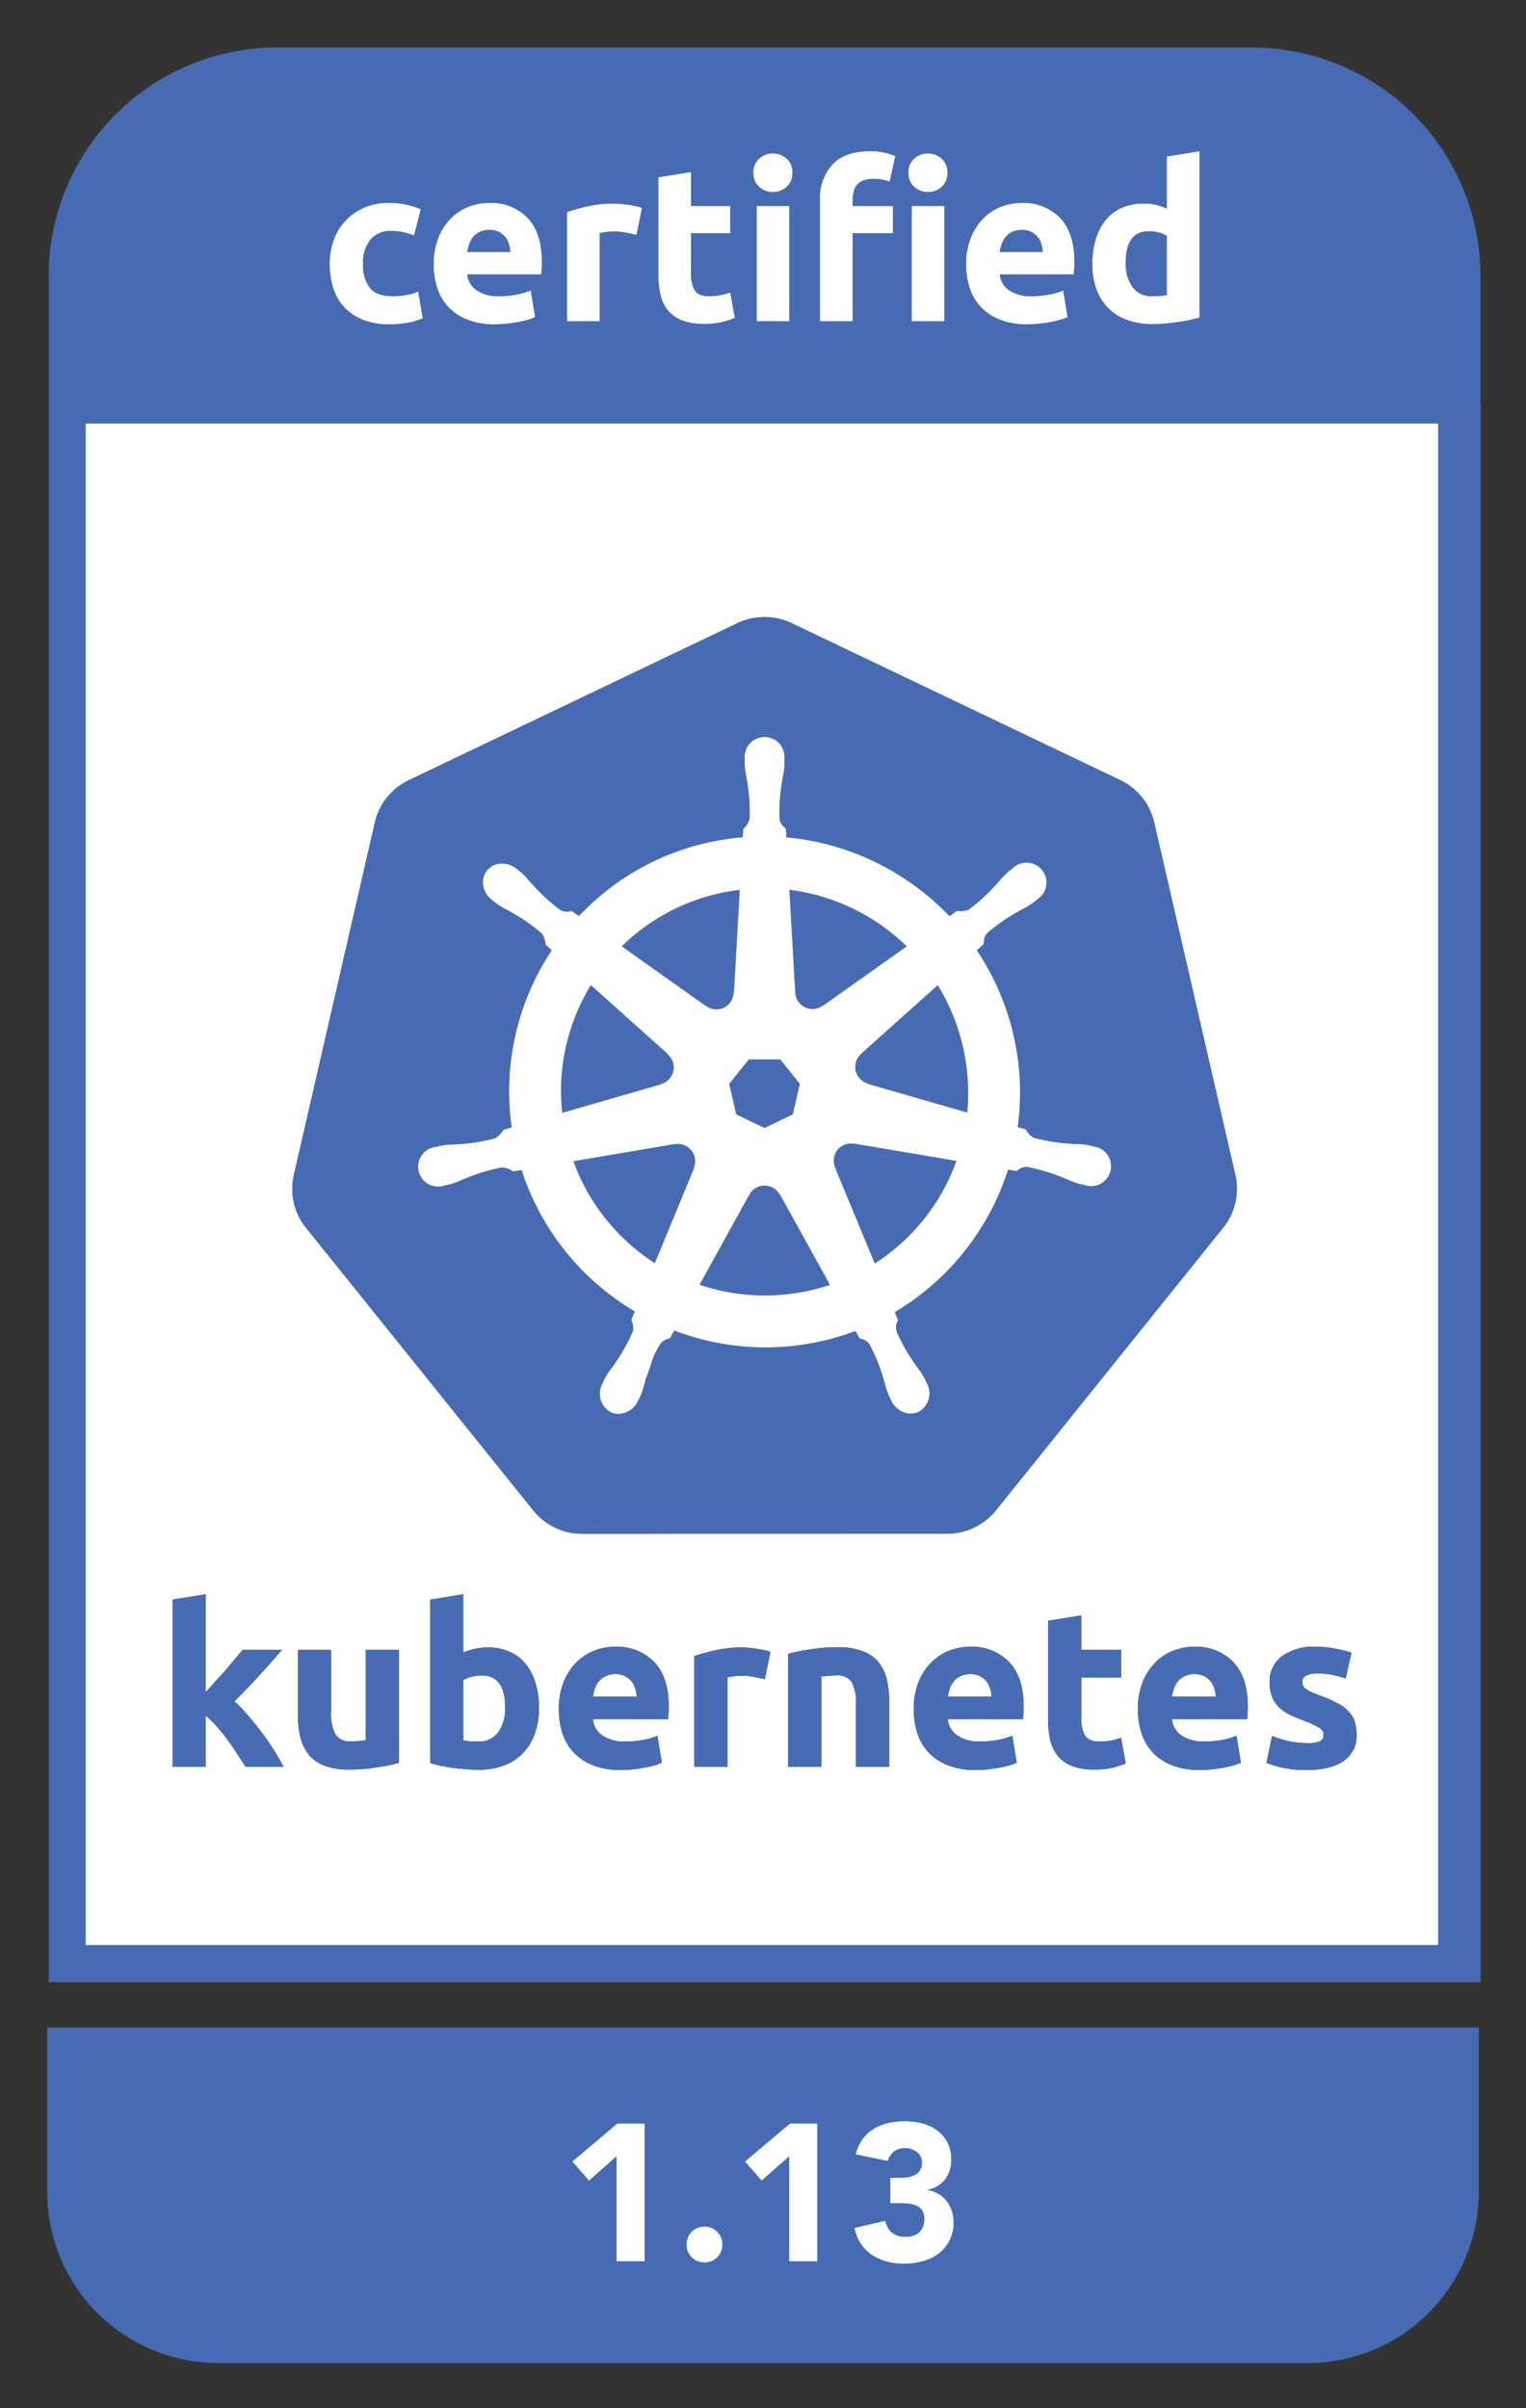 <svg xmlns="http://www.w3.org/2000/svg" role="img" viewBox="-4.27 -2.77 305.54 482.04"><rect x="-4.27" y="-2.77" width="305.54" height="482.04" fill="#333333" stroke="none"/><defs><style>.cls-1{fill:#476bb3}.cls-2{fill:#fff}</style></defs><g id="Layer_2" data-name="Layer 2"><path d="M292.195 78.13h-.045V52.324a45.717 45.717 0 0 0-45.583-45.583H51.07A45.717 45.717 0 0 0 5.487 52.324V394h286.708zm-144.959-16.6V38.47h6.532v23.06zm31.039 0V38.47h6.532v23.06zm36.877-16.462a11.022 11.022 0 0 1 2.017-3.836 8.634 8.634 0 0 1 3.222-2.411 10.81 10.81 0 0 1 4.363-.833 10.27 10.27 0 0 1 2.433.263 13.195 13.195 0 0 1 2.17.745V28.563l6.532-1.052v33.275q-.878.263-2.016.504-1.141.242-2.39.417-1.25.175-2.543.285-1.293.109-2.476.11a14.504 14.504 0 0 1-5.086-.834 10.204 10.204 0 0 1-3.77-2.39 10.354 10.354 0 0 1-2.346-3.77 14.369 14.369 0 0 1-.81-4.975 17.024 17.024 0 0 1 .7-5.064zm-25.028-.263a11.511 11.511 0 0 1 2.477-3.836 10.305 10.305 0 0 1 3.53-2.324 11.054 11.054 0 0 1 4.098-.789 10.19 10.19 0 0 1 7.76 3.004q2.85 3.003 2.85 8.833 0 .57-.044 1.25t-.088 1.205H195.89a4.34 4.34 0 0 0 1.885 3.201 7.578 7.578 0 0 0 4.472 1.183 18.888 18.888 0 0 0 3.53-.328 13.299 13.299 0 0 0 2.827-.811l.877 5.305a9.028 9.028 0 0 1-1.403.525 18.298 18.298 0 0 1-1.951.46q-1.075.198-2.302.33a23.014 23.014 0 0 1-2.455.131 14.525 14.525 0 0 1-5.414-.92 10.536 10.536 0 0 1-3.814-2.521 9.998 9.998 0 0 1-2.236-3.793 15.017 15.017 0 0 1-.723-4.734 14.096 14.096 0 0 1 .942-5.37zM178.779 28.98a4.16 4.16 0 0 1 5.48 0 3.589 3.589 0 0 1 1.162 2.827 3.587 3.587 0 0 1-1.162 2.828 4.16 4.16 0 0 1-5.48 0 3.584 3.584 0 0 1-1.162-2.828 3.585 3.585 0 0 1 1.162-2.827zm-18.874 8.263a9.836 9.836 0 0 1 2.521-7.102q2.521-2.63 7.475-2.63a12.659 12.659 0 0 1 3.047.307 14.748 14.748 0 0 1 2.039.657l-1.14 5.13a6.254 6.254 0 0 0-1.557-.438 11.35 11.35 0 0 0-1.73-.132 5.324 5.324 0 0 0-1.996.329 3.08 3.08 0 0 0-1.271.898 3.477 3.477 0 0 0-.658 1.36 7.056 7.056 0 0 0-.197 1.71v1.14h8.067v5.435h-8.067v17.624h-6.533zM147.74 28.98a4.158 4.158 0 0 1 5.48 0 3.587 3.587 0 0 1 1.162 2.827 3.585 3.585 0 0 1-1.162 2.828 4.16 4.16 0 0 1-5.48 0 3.583 3.583 0 0 1-1.161-2.828 3.584 3.584 0 0 1 1.161-2.827zm-20.188 3.748l6.533-1.052v6.795h7.847v5.437h-7.847v8.11a6.45 6.45 0 0 0 .723 3.288q.723 1.228 2.915 1.227a12.464 12.464 0 0 0 2.17-.197 11.137 11.137 0 0 0 2.039-.548l.92 5.086a18.477 18.477 0 0 1-2.63.833 15.332 15.332 0 0 1-3.55.35 11.688 11.688 0 0 1-4.429-.723 6.944 6.944 0 0 1-2.806-2.016 7.502 7.502 0 0 1-1.468-3.135 18.477 18.477 0 0 1-.417-4.077zm-18.281 6.97a39.287 39.287 0 0 1 4.143-1.161 23.883 23.883 0 0 1 5.326-.548q.527 0 1.272.066t1.49.175q.746.11 1.491.263a7.097 7.097 0 0 1 1.271.373l-1.096 5.392q-.877-.219-2.06-.46a12.776 12.776 0 0 0-2.543-.241 11.873 11.873 0 0 0-1.469.11 8.631 8.631 0 0 0-1.293.24v17.624h-6.532zm-25.757 5.108a11.507 11.507 0 0 1 2.477-3.836 10.3 10.3 0 0 1 3.53-2.324 11.05 11.05 0 0 1 4.099-.789 10.19 10.19 0 0 1 7.76 3.004q2.849 3.003 2.849 8.833 0 .57-.044 1.25t-.087 1.205H89.28a4.338 4.338 0 0 0 1.885 3.201 7.576 7.576 0 0 0 4.471 1.183 18.883 18.883 0 0 0 3.53-.328 13.293 13.293 0 0 0 2.827-.811l.877 5.305a9.029 9.029 0 0 1-1.403.525 18.31 18.31 0 0 1-1.95.46q-1.076.198-2.302.33a23.017 23.017 0 0 1-2.456.131 14.529 14.529 0 0 1-5.414-.92 10.534 10.534 0 0 1-3.814-2.521 10 10 0 0 1-2.236-3.793 15.019 15.019 0 0 1-.723-4.734 14.096 14.096 0 0 1 .942-5.37zm-20.956.482a11.029 11.029 0 0 1 6.072-6.466 12.298 12.298 0 0 1 4.998-.965 16.132 16.132 0 0 1 3.376.33 16.47 16.47 0 0 1 2.981.942l-1.359 5.217a16.503 16.503 0 0 0-2.017-.614 10.537 10.537 0 0 0-2.455-.263 5.175 5.175 0 0 0-4.318 1.798A7.4 7.4 0 0 0 68.411 50a7.662 7.662 0 0 0 1.337 4.823q1.337 1.71 4.67 1.71a15.952 15.952 0 0 0 2.542-.22 10.771 10.771 0 0 0 2.499-.701l.92 5.348a15.32 15.32 0 0 1-2.849.833 18.827 18.827 0 0 1-3.77.351 14.195 14.195 0 0 1-5.437-.943 10.231 10.231 0 0 1-3.748-2.564 9.993 9.993 0 0 1-2.148-3.836 16.263 16.263 0 0 1-.68-4.8 13.583 13.583 0 0 1 .811-4.714zM12.884 386.58V82.007h270.788V386.58z" class="cls-1"/><path d="M122.148 333.771a3.732 3.732 0 0 0-1.291-1.024 4.068 4.068 0 0 0-1.915-.4 4.239 4.239 0 0 0-1.915.4 3.72 3.72 0 0 0-1.336.98 4.765 4.765 0 0 0-.846 1.47 10.266 10.266 0 0 0-.4 1.647h8.772a6.22 6.22 0 0 0-.311-1.647 3.673 3.673 0 0 0-.758-1.426zm71.061 0a3.733 3.733 0 0 0-1.292-1.024 4.069 4.069 0 0 0-1.915-.4 4.239 4.239 0 0 0-1.915.4 3.72 3.72 0 0 0-1.336.98 4.763 4.763 0 0 0-.846 1.47 10.26 10.26 0 0 0-.4 1.647h8.772a6.22 6.22 0 0 0-.311-1.647 3.673 3.673 0 0 0-.757-1.426zm-101.054-1.157a8.085 8.085 0 0 0-2.048.267 5.788 5.788 0 0 0-1.603.668v12.068q.49.09 1.247.178.757.045 1.647.045a4.768 4.768 0 0 0 4.097-1.87 8.13 8.13 0 0 0 1.38-4.944q0-6.412-4.72-6.412zm145.934 1.157a3.732 3.732 0 0 0-1.292-1.024 4.069 4.069 0 0 0-1.915-.4 4.239 4.239 0 0 0-1.914.4 3.72 3.72 0 0 0-1.336.98 4.767 4.767 0 0 0-.847 1.47 10.273 10.273 0 0 0-.4 1.647h8.773a6.221 6.221 0 0 0-.312-1.647 3.673 3.673 0 0 0-.757-1.426z" class="cls-2"/><path d="M12.884 82.007V386.58h270.788V82.007zm89.619 217.561l-45.509-56.583q-.382-.478-.715-.992a12.385 12.385 0 0 1-1.707-9.561l16.221-70.567a12.49 12.49 0 0 1 6.803-8.46l65.749-31.415a12.671 12.671 0 0 1 10.914 0l65.758 31.399a12.49 12.49 0 0 1 6.802 8.459l16.246 70.567a12.393 12.393 0 0 1-2.43 10.553l-45.492 56.592a12.612 12.612 0 0 1-9.83 4.684l-72.98.016a12.612 12.612 0 0 1-9.83-4.692zm-57.605 51.348q-.713-1.157-1.648-2.538-.89-1.425-1.915-2.806a32.36 32.36 0 0 0-2.182-2.716 16.982 16.982 0 0 0-2.227-2.182v10.242h-6.635v-33.488l6.635-1.069v19.595q.98-1.07 2.004-2.227 1.069-1.158 2.049-2.271.98-1.158 1.826-2.182.89-1.024 1.514-1.782H52.2q-2.36 2.717-4.631 5.21-2.227 2.45-4.899 5.077a29.19 29.19 0 0 1 2.761 2.895q1.425 1.648 2.761 3.429t2.45 3.563q1.113 1.78 1.87 3.25zm30.698-.801a34.676 34.676 0 0 1-4.364.89 34.106 34.106 0 0 1-5.61.446 13.502 13.502 0 0 1-4.988-.802 7.65 7.65 0 0 1-3.118-2.226 8.975 8.975 0 0 1-1.647-3.474 18.561 18.561 0 0 1-.49-4.409v-13.048h6.635v12.247a9.491 9.491 0 0 0 .846 4.631 3.366 3.366 0 0 0 3.162 1.425q.712 0 1.514-.044.802-.09 1.425-.179v-18.08h6.635zm27.203-5.834a10.473 10.473 0 0 1-2.36 3.874 10.71 10.71 0 0 1-3.83 2.494 14.727 14.727 0 0 1-5.166.846q-1.203 0-2.539-.133-1.291-.09-2.582-.268-1.247-.178-2.405-.4-1.158-.267-2.049-.535v-32.73l6.636-1.07v11.668a12.432 12.432 0 0 1 2.315-.757 11.898 11.898 0 0 1 2.583-.267 10.347 10.347 0 0 1 4.409.89 8.428 8.428 0 0 1 3.206 2.45 11.08 11.08 0 0 1 1.96 3.874 17.334 17.334 0 0 1 .668 4.987 14.455 14.455 0 0 1-.846 5.077zm26.786-4.097q-.044.668-.089 1.202h-15.052a4.41 4.41 0 0 0 1.915 3.251 7.696 7.696 0 0 0 4.543 1.203 20.132 20.132 0 0 0 3.562-.312 14.307 14.307 0 0 0 2.895-.846l.89 5.388a9.167 9.167 0 0 1-1.425.535 15.57 15.57 0 0 1-2.004.445q-1.068.223-2.315.356a23.397 23.397 0 0 1-2.494.134 14.94 14.94 0 0 1-5.522-.935 11.13 11.13 0 0 1-3.874-2.539 10.778 10.778 0 0 1-2.272-3.874 15.698 15.698 0 0 1-.712-4.81 14.454 14.454 0 0 1 .935-5.432 11.925 11.925 0 0 1 2.539-3.92 10.52 10.52 0 0 1 3.562-2.36 11.397 11.397 0 0 1 4.186-.801 10.308 10.308 0 0 1 7.882 3.073q2.895 3.028 2.895 8.95 0 .58-.045 1.292zm19.282-6.813q-.89-.223-2.093-.446a11.898 11.898 0 0 0-2.583-.267 10.477 10.477 0 0 0-1.514.134 7.523 7.523 0 0 0-1.291.222v17.902h-6.636V328.74a37.3 37.3 0 0 1 4.186-1.158 23.644 23.644 0 0 1 5.433-.578 11.328 11.328 0 0 1 1.292.089 13.161 13.161 0 0 1 1.514.178 13.497 13.497 0 0 1 1.514.267 6.18 6.18 0 0 1 1.291.356zm24.888 17.545h-6.635v-12.424a8.945 8.945 0 0 0-.846-4.542 3.451 3.451 0 0 0-3.162-1.336 13.753 13.753 0 0 0-1.514.089q-.802.044-1.425.133v18.08h-6.636v-22.622a34.684 34.684 0 0 1 4.365-.89 34.107 34.107 0 0 1 5.61-.446 13.147 13.147 0 0 1 4.944.802 7.279 7.279 0 0 1 3.162 2.182 8.59 8.59 0 0 1 1.647 3.384 18.011 18.011 0 0 1 .49 4.364zm26.89-10.732q-.044.668-.089 1.202h-15.051a4.41 4.41 0 0 0 1.914 3.251 7.696 7.696 0 0 0 4.543 1.203 20.133 20.133 0 0 0 3.562-.312 14.308 14.308 0 0 0 2.895-.846l.89 5.388a9.164 9.164 0 0 1-1.424.535 15.567 15.567 0 0 1-2.004.445q-1.07.223-2.316.356a23.398 23.398 0 0 1-2.494.134 14.939 14.939 0 0 1-5.522-.935 11.131 11.131 0 0 1-3.874-2.539 10.778 10.778 0 0 1-2.271-3.874 15.696 15.696 0 0 1-.713-4.81 14.454 14.454 0 0 1 .935-5.432 11.925 11.925 0 0 1 2.539-3.92 10.52 10.52 0 0 1 3.562-2.36 11.397 11.397 0 0 1 4.186-.801 10.308 10.308 0 0 1 7.882 3.073q2.895 3.028 2.895 8.95 0 .58-.044 1.292zm17.813 10.91a15.566 15.566 0 0 1-3.607.357 12.208 12.208 0 0 1-4.498-.713 7.345 7.345 0 0 1-2.85-2.048 8.03 8.03 0 0 1-1.514-3.207 19.8 19.8 0 0 1-.401-4.141v-19.683l6.635-1.07v6.903h7.972v5.522h-7.972v8.239a6.723 6.723 0 0 0 .713 3.34q.757 1.247 2.983 1.247a13.797 13.797 0 0 0 2.182-.178 12.532 12.532 0 0 0 2.093-.58l.936 5.166a18.882 18.882 0 0 1-2.672.846zm27.068-10.91q-.045.668-.09 1.202h-15.051a4.41 4.41 0 0 0 1.915 3.251 7.696 7.696 0 0 0 4.542 1.203 20.132 20.132 0 0 0 3.562-.312 14.307 14.307 0 0 0 2.895-.846l.89 5.388a9.166 9.166 0 0 1-1.424.535 15.567 15.567 0 0 1-2.004.445q-1.07.223-2.316.356a23.398 23.398 0 0 1-2.494.134 14.939 14.939 0 0 1-5.522-.935 11.131 11.131 0 0 1-3.874-2.539 10.778 10.778 0 0 1-2.271-3.874 15.696 15.696 0 0 1-.713-4.81 14.454 14.454 0 0 1 .935-5.432 11.926 11.926 0 0 1 2.539-3.92 10.52 10.52 0 0 1 3.562-2.36 11.397 11.397 0 0 1 4.186-.801 10.308 10.308 0 0 1 7.883 3.073q2.894 3.028 2.894 8.95 0 .58-.044 1.292zm19.192 9.574q-2.583 1.782-7.347 1.782a21.465 21.465 0 0 1-5.21-.535 21.156 21.156 0 0 1-2.85-.89l1.113-5.389a23.488 23.488 0 0 0 3.473 1.07 17.903 17.903 0 0 0 3.518.355 6.624 6.624 0 0 0 2.583-.356 1.376 1.376 0 0 0 .757-1.38 1.643 1.643 0 0 0-.98-1.38 17.148 17.148 0 0 0-2.983-1.381q-1.559-.58-2.85-1.203a8.768 8.768 0 0 1-2.138-1.47 6.271 6.271 0 0 1-1.38-2.092 7.667 7.667 0 0 1-.49-2.895 6.26 6.26 0 0 1 2.449-5.21 10.655 10.655 0 0 1 6.724-1.915 20.406 20.406 0 0 1 4.097.4 17.914 17.914 0 0 1 3.118.802l-1.158 5.166a23.792 23.792 0 0 0-2.539-.712 13.377 13.377 0 0 0-3.028-.312q-3.117 0-3.117 1.737a1.793 1.793 0 0 0 .134.712 1.668 1.668 0 0 0 .534.624q.4.267 1.069.623.712.312 1.78.713a25.179 25.179 0 0 1 3.608 1.603 7.564 7.564 0 0 1 2.227 1.692 4.737 4.737 0 0 1 1.158 2.004 8.488 8.488 0 0 1 .356 2.583 5.939 5.939 0 0 1-2.628 5.255z" class="cls-2"/><path d="M97.631 46.056a4.067 4.067 0 0 0-.745-1.403 3.979 3.979 0 0 0-1.272-1.009 4.142 4.142 0 0 0-1.907-.394 4.385 4.385 0 0 0-1.885.372 3.9 3.9 0 0 0-1.315.987 4.417 4.417 0 0 0-.811 1.425 9.309 9.309 0 0 0-.417 1.644h8.637a6.79 6.79 0 0 0-.285-1.622zm128.876 10.477q.877 0 1.622-.065.746-.066 1.228-.154v-11.88a5.693 5.693 0 0 0-1.6-.658 7.717 7.717 0 0 0-1.995-.263q-4.648 0-4.647 6.313a8 8 0 0 0 1.36 4.866 4.692 4.692 0 0 0 4.032 1.841zM204.24 46.056a4.07 4.07 0 0 0-.745-1.403 3.975 3.975 0 0 0-1.271-1.009 4.142 4.142 0 0 0-1.907-.394 4.387 4.387 0 0 0-1.885.372 3.897 3.897 0 0 0-1.315.987 4.407 4.407 0 0 0-.811 1.425 9.342 9.342 0 0 0-.417 1.644h8.637a6.791 6.791 0 0 0-.285-1.622z" class="cls-1"/><path d="M64.575 58.638a10.231 10.231 0 0 0 3.748 2.564 14.195 14.195 0 0 0 5.437.943 18.827 18.827 0 0 0 3.77-.35 15.32 15.32 0 0 0 2.85-.834l-.921-5.348a10.771 10.771 0 0 1-2.5.701 15.952 15.952 0 0 1-2.542.22q-3.332 0-4.669-1.71A7.662 7.662 0 0 1 68.411 50a7.4 7.4 0 0 1 1.425-4.734 5.175 5.175 0 0 1 4.318-1.798 10.537 10.537 0 0 1 2.455.263 16.503 16.503 0 0 1 2.017.614l1.359-5.217a16.47 16.47 0 0 0-2.981-.943 16.132 16.132 0 0 0-3.376-.329 12.298 12.298 0 0 0-4.998.965 11.029 11.029 0 0 0-6.072 6.466 13.583 13.583 0 0 0-.81 4.713 16.263 16.263 0 0 0 .679 4.8 9.993 9.993 0 0 0 2.148 3.837zm20.956.066a10.534 10.534 0 0 0 3.814 2.52 14.529 14.529 0 0 0 5.414.921 23.017 23.017 0 0 0 2.456-.131q1.226-.132 2.301-.33a18.31 18.31 0 0 0 1.951-.46 9.029 9.029 0 0 0 1.403-.525l-.877-5.305a13.293 13.293 0 0 1-2.828.81 18.883 18.883 0 0 1-3.529.33 7.576 7.576 0 0 1-4.471-1.184 4.338 4.338 0 0 1-1.886-3.2h14.819q.043-.526.087-1.206.043-.68.044-1.25 0-5.83-2.85-8.833a10.19 10.19 0 0 0-7.76-3.003 11.05 11.05 0 0 0-4.098.789 10.3 10.3 0 0 0-3.53 2.323 11.507 11.507 0 0 0-2.477 3.836 14.096 14.096 0 0 0-.942 5.37 15.019 15.019 0 0 0 .723 4.735 10 10 0 0 0 2.236 3.793zm4.165-12.67a4.417 4.417 0 0 1 .81-1.425 3.9 3.9 0 0 1 1.316-.987 4.385 4.385 0 0 1 1.885-.372 4.142 4.142 0 0 1 1.907.394 3.979 3.979 0 0 1 1.272 1.009 4.067 4.067 0 0 1 .745 1.403 6.79 6.79 0 0 1 .285 1.622H89.28a9.309 9.309 0 0 1 .417-1.644zm26.107-2.127a8.631 8.631 0 0 1 1.293-.24 11.873 11.873 0 0 1 1.469-.11 12.776 12.776 0 0 1 2.543.24q1.184.242 2.06.461l1.096-5.392a7.097 7.097 0 0 0-1.271-.373q-.746-.153-1.49-.263-.747-.109-1.491-.175-.746-.066-1.272-.066a23.883 23.883 0 0 0-5.326.548 39.287 39.287 0 0 0-4.143 1.162V61.53h6.532zm13.634 15.411a6.944 6.944 0 0 0 2.806 2.016 11.688 11.688 0 0 0 4.428.724 15.332 15.332 0 0 0 3.551-.351 18.477 18.477 0 0 0 2.63-.833l-.92-5.086a11.137 11.137 0 0 1-2.039.548 12.464 12.464 0 0 1-2.17.197q-2.193 0-2.915-1.227a6.45 6.45 0 0 1-.723-3.288v-8.11h7.847V38.47h-7.847v-6.795l-6.533 1.052v19.378a18.477 18.477 0 0 0 .417 4.077 7.502 7.502 0 0 0 1.468 3.135zm21.043-23.653a3.995 3.995 0 0 0 2.74-1.03 3.585 3.585 0 0 0 1.162-2.828 3.587 3.587 0 0 0-1.162-2.827 4.158 4.158 0 0 0-5.48 0 3.584 3.584 0 0 0-1.161 2.827 3.583 3.583 0 0 0 1.161 2.828 3.994 3.994 0 0 0 2.74 1.03zm-3.244 2.806h6.532v23.06h-6.532zm19.202 5.436h8.067v-5.436h-8.067v-1.14a7.056 7.056 0 0 1 .197-1.71 3.477 3.477 0 0 1 .658-1.359 3.08 3.08 0 0 1 1.271-.898 5.324 5.324 0 0 1 1.995-.33 11.35 11.35 0 0 1 1.731.132 6.254 6.254 0 0 1 1.557.439l1.14-5.13a14.748 14.748 0 0 0-2.039-.657 12.659 12.659 0 0 0-3.047-.307q-4.955 0-7.475 2.63a9.836 9.836 0 0 0-2.52 7.102v24.288h6.532zm15.082-8.242a3.997 3.997 0 0 0 2.74-1.03 3.587 3.587 0 0 0 1.161-2.828 3.589 3.589 0 0 0-1.162-2.827 4.16 4.16 0 0 0-5.48 0 3.585 3.585 0 0 0-1.162 2.827 3.584 3.584 0 0 0 1.162 2.828 3.995 3.995 0 0 0 2.74 1.03zm-3.245 2.806h6.532v23.06h-6.532zm13.865 20.233a10.536 10.536 0 0 0 3.815 2.52 14.525 14.525 0 0 0 5.414.921 23.014 23.014 0 0 0 2.455-.131q1.227-.132 2.302-.33a18.298 18.298 0 0 0 1.95-.46 9.028 9.028 0 0 0 1.404-.525l-.877-5.305a13.299 13.299 0 0 1-2.828.81 18.888 18.888 0 0 1-3.529.33 7.578 7.578 0 0 1-4.472-1.184 4.34 4.34 0 0 1-1.885-3.2h14.818q.044-.526.088-1.206.043-.68.044-1.25 0-5.83-2.85-8.833a10.19 10.19 0 0 0-7.76-3.003 11.054 11.054 0 0 0-4.099.789 10.305 10.305 0 0 0-3.53 2.323 11.511 11.511 0 0 0-2.476 3.836 14.096 14.096 0 0 0-.942 5.37 15.017 15.017 0 0 0 .723 4.735 9.998 9.998 0 0 0 2.236 3.793zm4.166-12.67a4.407 4.407 0 0 1 .81-1.425 3.897 3.897 0 0 1 1.316-.987 4.387 4.387 0 0 1 1.885-.372 4.142 4.142 0 0 1 1.907.394 3.975 3.975 0 0 1 1.271 1.009 4.07 4.07 0 0 1 .746 1.403 6.791 6.791 0 0 1 .285 1.622h-8.637a9.342 9.342 0 0 1 .417-1.644zm21.302 12.845a10.204 10.204 0 0 0 3.77 2.39 14.504 14.504 0 0 0 5.086.832q1.183 0 2.476-.11t2.543-.284q1.25-.176 2.39-.417 1.14-.24 2.016-.504V27.511l-6.532 1.052v10.434a13.195 13.195 0 0 0-2.17-.745 10.27 10.27 0 0 0-2.433-.263 10.81 10.81 0 0 0-4.363.833 8.634 8.634 0 0 0-3.222 2.411 11.022 11.022 0 0 0-2.017 3.836 17.024 17.024 0 0 0-.7 5.064 14.369 14.369 0 0 0 .81 4.976 10.354 10.354 0 0 0 2.346 3.77zm8.154-15.366a7.717 7.717 0 0 1 1.995.263 5.693 5.693 0 0 1 1.6.658v11.88q-.483.089-1.228.154-.745.066-1.622.065a4.692 4.692 0 0 1-4.033-1.84 8 8 0 0 1-1.36-4.867q0-6.313 4.648-6.313z" class="cls-2"/><path d="M180.79 241.201a40.54 40.54 0 0 0 6.433-11.586l-20.434-3.454-.033.042-.02-.004a3.435 3.435 0 0 0-3.772 4.739l.007.017-.025.035 7.932 19.159a40.325 40.325 0 0 0 9.911-8.948zm-5.84 6.018l.032-.027zm4.767-4.672l.066-.077zm-65.683-48.114a40.5 40.5 0 0 0-5.73 25.56l19.755-5.701.016-.068.02-.005a3.435 3.435 0 0 0 1.348-5.904l-.014-.013.016-.084zm53.026 15.604a3.428 3.428 0 0 0 2.44 4.081l.02.005.018.085 19.853 5.718a41.241 41.241 0 0 0-5.906-25.485l-15.327 13.718.007.042-.013.013a3.398 3.398 0 0 0-1.091 1.823zm-40.225 40.036l7.848-18.965-.06-.076.009-.018a3.437 3.437 0 0 0-3.107-4.789h-.042a3.53 3.53 0 0 0-.633.058l-.02.004-.033-.042-20.257 3.438a40.722 40.722 0 0 0 16.295 20.39zm31.112 5.457a41.52 41.52 0 0 0 3.961-1.103l-9.985-18.044h-.077l-.01-.018a3.467 3.467 0 0 0-3.021-1.808 2.7 2.7 0 0 0-.126.002 3.452 3.452 0 0 0-2.906 1.815l-.008.018h-.02l-9.959 18.01a40.768 40.768 0 0 0 22.151 1.129zm-12.287-46.223l-3.924 4.885 1.406 6.107 5.672 2.728 5.655-2.72 1.406-6.107-3.915-4.893h-6.3zm26.563 39.984l.104-.072zm-5.72-70.183a40.604 40.604 0 0 0-12.717-3.76l1.166 20.55.017.01v.019a3.441 3.441 0 0 0 5.463 2.623l.015-.011.06.025 16.77-11.89a40.858 40.858 0 0 0-10.774-7.566zm-46.285 7.558l16.877 11.964.035-.017.016.013a3.437 3.437 0 0 0 5.455-2.632v-.02l.085-.042 1.165-20.584a41.616 41.616 0 0 0-4.153.718 40.607 40.607 0 0 0-19.48 10.6zm57.254 58.274l-.023.023z" class="cls-1"/><path d="M185.313 304.244a12.612 12.612 0 0 0 9.83-4.684l45.492-56.592a12.393 12.393 0 0 0 2.43-10.553l-16.246-70.567a12.49 12.49 0 0 0-6.802-8.46l-65.758-31.398a12.671 12.671 0 0 0-10.914 0l-65.75 31.415a12.49 12.49 0 0 0-6.802 8.46l-16.22 70.567a12.385 12.385 0 0 0 1.706 9.56q.333.514.715.993l45.509 56.583a12.612 12.612 0 0 0 9.83 4.692zm-63.178-42.781l-.005-.013.006-.012.703-1.689a51.265 51.265 0 0 1-22.676-28.314l-1.698.292-.011-.006a18.98 18.98 0 0 1-.174-.1 3.91 3.91 0 0 0-2.069-.695 36.301 36.301 0 0 0-6.732 1.973l-.12.043c-.407.156-.791.32-1.163.48a16.6 16.6 0 0 1-2.372.875c-.2.054-.46.109-.71.162l-.309.065a.27.27 0 0 0-.032.011.333.333 0 0 1-.044.014l-.033.005a.195.195 0 0 0-.026.004 3.983 3.983 0 1 1-1.764-7.735l.028-.007.031-.01.015-.003.02-.005.31-.075c.26-.063.528-.129.741-.169a16.074 16.074 0 0 1 2.492-.233c.415-.017.844-.033 1.288-.07l.093-.01a36.418 36.418 0 0 0 6.954-1.15 4.636 4.636 0 0 0 1.515-1.487l.16-.208.005-.008.011-.003 1.62-.471a50.961 50.961 0 0 1 8.024-35.473l-1.249-1.115-.002-.012a16.347 16.347 0 0 1-.027-.181 3.923 3.923 0 0 0-.754-2.072 36.986 36.986 0 0 0-5.846-4.106 28.855 28.855 0 0 0-1.123-.618 16.142 16.142 0 0 1-2.142-1.293c-.172-.127-.384-.3-.588-.47a35.004 35.004 0 0 0-.229-.186l-.025-.018-.034-.024a4.635 4.635 0 0 1-1.711-2.85 3.753 3.753 0 0 1 .74-3 3.803 3.803 0 0 1 3.015-1.403c.05 0 .099.001.148.003a4.735 4.735 0 0 1 2.762 1.042l.237.186c.217.17.463.362.638.512a16.49 16.49 0 0 1 1.749 1.81c.266.306.543.624.843.943l.068.069a36.414 36.414 0 0 0 5.232 4.719 2.716 2.716 0 0 0 2.034.264c.094-.015.188-.03.281-.043l.013-.002.012.009c.233.172.972.702 1.396.992a50.647 50.647 0 0 1 25.711-14.68 51.352 51.352 0 0 1 7.089-1.09l.093-1.65.01-.008a4.267 4.267 0 0 0 1.267-2.018 36.53 36.53 0 0 0-.43-7.06l-.007-.069c-.062-.433-.14-.848-.213-1.25a16.3 16.3 0 0 1-.326-2.494c-.007-.193-.002-.437.003-.672l.006-.34a.863.863 0 0 0-.005-.046c-.002-.02-.004-.04-.004-.062a3.99 3.99 0 1 1 7.938 0c0 .117.004.248.006.381.005.26.01.53.002.739a16.297 16.297 0 0 1-.325 2.496c-.075.4-.151.815-.213 1.25l-.026.209a35.928 35.928 0 0 0-.42 6.921 2.715 2.715 0 0 0 1.063 1.748l.215.198.01.01v.014c.011.297.057 1.218.09 1.728a51.036 51.036 0 0 1 17.81 4.953 51.582 51.582 0 0 1 14.83 10.817l1.484-1.058.012.001c.06.003.13.009.205.014a3.907 3.907 0 0 0 2.164-.27 35.987 35.987 0 0 0 5.164-4.66l.135-.137c.294-.313.568-.626.832-.928a16.875 16.875 0 0 1 1.768-1.823c.174-.15.406-.331.631-.507l.245-.192a3.99 3.99 0 1 1 4.943 6.208l-.275.225c-.206.17-.418.346-.592.474a15.83 15.83 0 0 1-2.14 1.287 29.39 29.39 0 0 0-1.134.623 37.102 37.102 0 0 0-5.847 4.108 2.722 2.722 0 0 0-.707 1.92c-.007.097-.013.192-.022.287v.013l-.01.009c-.106.097-.336.303-.603.54-.268.24-.563.503-.772.693a51.159 51.159 0 0 1 8.192 35.389l1.573.457.007.01.114.165a3.918 3.918 0 0 0 1.569 1.53 36.507 36.507 0 0 0 6.97 1.15l.077.008c.442.037.87.054 1.284.07a16.017 16.017 0 0 1 2.493.234c.205.038.467.103.72.166.151.037.299.074.426.103a3.983 3.983 0 1 1-1.764 7.734.196.196 0 0 0-.026-.003l-.033-.005a.293.293 0 0 1-.045-.015.255.255 0 0 0-.031-.01 20.482 20.482 0 0 0-.376-.078c-.227-.046-.46-.093-.643-.141a16.172 16.172 0 0 1-2.35-.871 30.32 30.32 0 0 0-1.185-.493l-.109-.038a36.286 36.286 0 0 0-6.746-1.978 2.74 2.74 0 0 0-.224-.009 2.789 2.789 0 0 0-1.712.654c-.082.056-.161.112-.243.166l-.011.007-.014-.003a58.932 58.932 0 0 0-1.651-.289 51.255 51.255 0 0 1-22.669 28.516c.058.142.127.326.198.52a5.973 5.973 0 0 0 .44 1.033l.013.015-.006.02a10.56 10.56 0 0 1-.11.276 2.69 2.69 0 0 0-.192 2.022 36.861 36.861 0 0 0 3.486 6.24c.246.367.498.71.741 1.042a16.169 16.169 0 0 1 1.37 2.097c.107.2.232.465.354.722l.16.338a4.212 4.212 0 0 1-1.689 5.637 3.762 3.762 0 0 1-3.088.056 4.628 4.628 0 0 1-2.397-2.3l-.14-.285a16.56 16.56 0 0 1-.348-.725 16.498 16.498 0 0 1-.795-2.397 31.117 31.117 0 0 0-.35-1.214l-.03-.089a36.42 36.42 0 0 0-2.667-6.522 2.727 2.727 0 0 0-1.717-1.12c-.092-.028-.183-.055-.274-.085l-.011-.003-.007-.011c-.066-.113-.226-.404-.396-.712-.15-.273-.313-.566-.431-.777a50.965 50.965 0 0 1-36.288-.093l-.884 1.602-.013.004a3.165 3.165 0 0 0-1.68.815 14.868 14.868 0 0 0-2.2 4.722c-.261.766-.53 1.56-.84 2.338-.134.421-.245.832-.353 1.23a16.119 16.119 0 0 1-.783 2.379c-.085.194-.207.438-.325.673l-.16.32-.002.015a.055.055 0 0 1-.013.016 4.445 4.445 0 0 1-3.902 2.586 3.61 3.61 0 0 1-1.572-.356 4.21 4.21 0 0 1-1.69-5.636c.056-.114.117-.247.18-.384.112-.24.227-.49.326-.677a16.455 16.455 0 0 1 1.378-2.113c.241-.33.49-.67.734-1.035a38.25 38.25 0 0 0 3.56-6.396 3.881 3.881 0 0 0-.35-2.2z" class="cls-1"/><path d="M118.926 270.06c-.243.363-.493.705-.734 1.034a16.455 16.455 0 0 0-1.378 2.113c-.1.188-.214.437-.326.678-.063.136-.124.269-.18.383a4.21 4.21 0 0 0 1.69 5.636 3.61 3.61 0 0 0 1.572.356 4.445 4.445 0 0 0 3.902-2.586.055.055 0 0 0 .013-.016l.003-.014c.048-.1.103-.209.158-.32.119-.236.24-.48.326-.674a16.119 16.119 0 0 0 .783-2.378c.108-.399.219-.81.352-1.23.31-.78.58-1.572.84-2.34a14.868 14.868 0 0 1 2.202-4.721 3.165 3.165 0 0 1 1.678-.815l.014-.004.884-1.602a50.965 50.965 0 0 0 36.288.093c.118.21.28.504.431.778.17.307.33.598.396.71l.007.012.011.004c.09.029.182.056.274.084a2.727 2.727 0 0 1 1.717 1.12 36.42 36.42 0 0 1 2.667 6.522l.03.09c.132.416.243.821.35 1.213a16.498 16.498 0 0 0 .795 2.397c.09.208.22.47.347.725.05.1.098.197.14.285a4.628 4.628 0 0 0 2.398 2.3 3.762 3.762 0 0 0 3.088-.056 4.212 4.212 0 0 0 1.69-5.637c-.05-.101-.104-.217-.161-.338-.122-.257-.248-.523-.353-.722a16.169 16.169 0 0 0-1.371-2.097 29.592 29.592 0 0 1-.74-1.042 36.861 36.861 0 0 1-3.487-6.24 2.69 2.69 0 0 1 .193-2.022c.037-.092.074-.184.109-.277l.006-.018-.012-.016a5.973 5.973 0 0 1-.44-1.032c-.073-.195-.141-.379-.2-.52a51.255 51.255 0 0 0 22.67-28.517c.508.08 1.365.232 1.65.29l.014.002.012-.007c.082-.054.161-.11.243-.166a2.789 2.789 0 0 1 1.712-.654c.072 0 .147.003.224.01a36.286 36.286 0 0 1 6.746 1.977l.11.038c.413.16.806.33 1.185.493a16.172 16.172 0 0 0 2.35.87c.182.05.415.096.642.142.13.026.258.052.376.078a.255.255 0 0 1 .031.01.293.293 0 0 0 .045.015l.033.005a.196.196 0 0 1 .026.003 3.983 3.983 0 1 0 1.764-7.734 22.558 22.558 0 0 1-.427-.103 13.592 13.592 0 0 0-.719-.166 16.017 16.017 0 0 0-2.493-.234 28.342 28.342 0 0 1-1.284-.07l-.078-.008a36.507 36.507 0 0 1-6.97-1.15 3.918 3.918 0 0 1-1.568-1.53l-.114-.165-.007-.01-1.573-.457a51.159 51.159 0 0 0-8.192-35.389c.209-.19.504-.453.772-.692.267-.238.497-.444.603-.541l.01-.009v-.013c.01-.095.015-.19.022-.286a2.722 2.722 0 0 1 .707-1.921 37.102 37.102 0 0 1 5.847-4.107c.385-.227.766-.429 1.134-.624a15.83 15.83 0 0 0 2.14-1.287c.173-.128.386-.303.592-.474l.275-.225a3.99 3.99 0 1 0-4.943-6.208l-.245.192c-.225.176-.457.357-.63.507a16.875 16.875 0 0 0-1.769 1.823c-.264.302-.538.615-.832.928l-.135.138a35.987 35.987 0 0 1-5.164 4.659 3.907 3.907 0 0 1-2.164.27l-.205-.014h-.012l-1.484 1.057a51.582 51.582 0 0 0-14.831-10.817 51.036 51.036 0 0 0-17.81-4.953 95.156 95.156 0 0 1-.09-1.728v-.014l-.01-.01-.214-.198a2.715 2.715 0 0 1-1.063-1.747 35.928 35.928 0 0 1 .42-6.922l.026-.21c.062-.434.138-.848.213-1.25a16.297 16.297 0 0 0 .325-2.495c.008-.21.003-.478-.003-.738l-.005-.382a3.99 3.99 0 1 0-7.938 0c0 .022.002.042.004.062a.793.793 0 0 1 .005.047c0 .108-.004.223-.006.339-.005.235-.01.48-.003.672a16.3 16.3 0 0 0 .326 2.495c.074.4.151.816.213 1.25l.008.067a36.53 36.53 0 0 1 .429 7.06 4.267 4.267 0 0 1-1.268 2.019l-.009.009-.093 1.649a51.352 51.352 0 0 0-7.089 1.09 50.647 50.647 0 0 0-25.711 14.68c-.424-.29-1.163-.82-1.396-.992l-.012-.008-.013.002a9.007 9.007 0 0 0-.28.042 2.716 2.716 0 0 1-2.035-.264 36.414 36.414 0 0 1-5.232-4.72l-.068-.068c-.3-.319-.577-.637-.843-.944a16.49 16.49 0 0 0-1.75-1.809c-.174-.15-.42-.342-.637-.512l-.237-.186a4.735 4.735 0 0 0-2.762-1.042l-.148-.002a3.803 3.803 0 0 0-3.016 1.403 3.753 3.753 0 0 0-.74 3 4.635 4.635 0 0 0 1.712 2.849l.034.024.025.018c.073.058.15.122.229.187.204.168.416.342.588.47a16.142 16.142 0 0 0 2.142 1.292c.365.193.741.393 1.123.618a36.986 36.986 0 0 1 5.846 4.106 3.923 3.923 0 0 1 .754 2.072l.027.18.002.013 1.25 1.115a50.961 50.961 0 0 0-8.024 35.473l-1.62.47-.012.004-.006.009-.16.208a4.636 4.636 0 0 1-1.514 1.487 36.418 36.418 0 0 1-6.954 1.15l-.094.01c-.444.036-.872.053-1.287.069a16.074 16.074 0 0 0-2.492.233c-.213.04-.482.106-.742.17l-.309.074-.02.005-.015.003-.03.01-.029.008a3.983 3.983 0 1 0 1.764 7.734.195.195 0 0 1 .026-.004l.033-.005a.333.333 0 0 0 .044-.014.27.27 0 0 1 .032-.01c.097-.022.202-.044.308-.066.25-.053.51-.108.711-.162a16.6 16.6 0 0 0 2.372-.874c.372-.16.756-.325 1.162-.48l.12-.044a36.301 36.301 0 0 1 6.733-1.973 3.91 3.91 0 0 1 2.07.695l.173.1.01.006 1.699-.292a51.265 51.265 0 0 0 22.676 28.314l-.703 1.689-.006.012.005.013a3.881 3.881 0 0 1 .35 2.2 38.25 38.25 0 0 1-3.559 6.396zm10.517-61.745a3.435 3.435 0 0 1-1.349 5.904l-.019.005-.016.068-19.755 5.701a40.5 40.5 0 0 1 5.73-25.56l15.411 13.785-.016.084zm1.354 17.93l.034.042.02-.004a3.53 3.53 0 0 1 .632-.058h.042a3.437 3.437 0 0 1 3.107 4.789l-.008.018.059.076-7.848 18.965a40.722 40.722 0 0 1-16.295-20.39zm29.65-27.706l-.015.011a3.441 3.441 0 0 1-5.462-2.623l-.001-.02-.017-.009-1.166-20.55a40.85 40.85 0 0 1 23.491 11.327l-16.77 11.889zm-17.761-2.607l-.084.042-.001.02a3.437 3.437 0 0 1-5.455 2.632l-.017-.013-.034.017-16.877-11.964a40.607 40.607 0 0 1 19.48-10.6 41.616 41.616 0 0 1 4.153-.718zm3.07 40.46h.019l.008-.018a3.452 3.452 0 0 1 2.906-1.815c.043-.002.084-.002.126-.002a3.467 3.467 0 0 1 3.022 1.808l.009.018h.077l9.985 18.044a41.52 41.52 0 0 1-3.96 1.104 40.768 40.768 0 0 1-22.152-1.13zm8.713-16.085l-5.655 2.72-5.672-2.728-1.406-6.107 3.924-4.885h6.3l3.915 4.893zm8.477 10.683l.026-.035-.008-.017a3.419 3.419 0 0 1 3.772-4.739l.02.004.033-.042 20.434 3.454a40.546 40.546 0 0 1-16.345 20.534zm16.837 11.48l-.066.077zm-11.625-34.311l15.327-13.718a41.241 41.241 0 0 1 5.906 25.485l-19.853-5.718-.018-.085-.02-.005a3.437 3.437 0 0 1-1.348-5.904l.014-.013zm6.824 39.033l-.032.027zm-2.655 2.027l-.104.072zm5.145-4.278l-.023.022z" class="cls-2"/><path fill="#476cb4" d="M48.193 344.103q-1.336-1.781-2.761-3.43a29.19 29.19 0 0 0-2.761-2.894q2.672-2.627 4.899-5.076 2.27-2.494 4.63-5.21h-7.88q-.624.756-1.514 1.78-.847 1.025-1.826 2.183-.98 1.113-2.049 2.27-1.024 1.159-2.004 2.227V316.36l-6.635 1.07v33.487h6.635v-10.242a16.982 16.982 0 0 1 2.227 2.182 32.36 32.36 0 0 1 2.182 2.716q1.024 1.381 1.915 2.806.935 1.38 1.648 2.538h7.615q-.757-1.47-1.87-3.25t-2.45-3.563zm20.768 1.469q-.623.09-1.425.179-.802.044-1.514.044a3.366 3.366 0 0 1-3.162-1.425 9.491 9.491 0 0 1-.846-4.631v-12.247h-6.635v13.048a18.561 18.561 0 0 0 .49 4.41 8.975 8.975 0 0 0 1.647 3.473 7.65 7.65 0 0 0 3.117 2.226 13.502 13.502 0 0 0 4.988.802 34.106 34.106 0 0 0 5.611-.446 34.676 34.676 0 0 0 4.364-.89v-22.623h-6.635zm32.056-15.23a8.428 8.428 0 0 0-3.206-2.449 10.347 10.347 0 0 0-4.409-.89 11.898 11.898 0 0 0-2.583.267 12.432 12.432 0 0 0-2.315.757v-11.668l-6.636 1.07v32.73q.891.267 2.049.535 1.158.222 2.405.4 1.291.179 2.582.268 1.336.133 2.539.133a14.727 14.727 0 0 0 5.166-.846 10.71 10.71 0 0 0 3.83-2.494 10.473 10.473 0 0 0 2.36-3.874 14.455 14.455 0 0 0 .846-5.077 17.334 17.334 0 0 0-.668-4.987 11.08 11.08 0 0 0-1.96-3.875zm-5.522 13.627a4.768 4.768 0 0 1-4.097 1.87q-.89 0-1.647-.044-.757-.089-1.247-.178v-12.068a5.788 5.788 0 0 1 1.603-.668 8.085 8.085 0 0 1 2.048-.267q4.72 0 4.72 6.412a8.13 8.13 0 0 1-1.38 4.943zm23.358-17.1a11.397 11.397 0 0 0-4.186.802 10.52 10.52 0 0 0-3.562 2.36 11.925 11.925 0 0 0-2.539 3.919 14.454 14.454 0 0 0-.935 5.433 15.698 15.698 0 0 0 .712 4.809 10.778 10.778 0 0 0 2.272 3.874 11.13 11.13 0 0 0 3.874 2.539 14.94 14.94 0 0 0 5.522.935 23.397 23.397 0 0 0 2.494-.134q1.247-.133 2.315-.356a15.57 15.57 0 0 0 2.004-.445 9.167 9.167 0 0 0 1.425-.535l-.89-5.388a14.307 14.307 0 0 1-2.895.846 20.132 20.132 0 0 1-3.562.312 7.696 7.696 0 0 1-4.543-1.203 4.41 4.41 0 0 1-1.915-3.25h15.052q.045-.535.09-1.203.044-.712.044-1.291 0-5.923-2.895-8.951a10.308 10.308 0 0 0-7.882-3.073zm-4.409 9.975a10.266 10.266 0 0 1 .401-1.648 4.765 4.765 0 0 1 .846-1.47 3.72 3.72 0 0 1 1.336-.979 4.239 4.239 0 0 1 1.915-.4 4.068 4.068 0 0 1 1.915.4 3.732 3.732 0 0 1 1.291 1.024 3.673 3.673 0 0 1 .758 1.425 6.22 6.22 0 0 1 .311 1.648zm32.731-9.574a13.161 13.161 0 0 0-1.514-.178 11.328 11.328 0 0 0-1.292-.09 23.644 23.644 0 0 0-5.433.58 37.3 37.3 0 0 0-4.186 1.157v22.177h6.636v-17.902a7.523 7.523 0 0 1 1.291-.222 10.477 10.477 0 0 1 1.514-.134 11.898 11.898 0 0 1 2.583.267q1.202.223 2.093.446l1.113-5.478a6.18 6.18 0 0 0-1.291-.356 13.497 13.497 0 0 0-1.514-.267zm24.442 2.672a7.279 7.279 0 0 0-3.161-2.182 13.147 13.147 0 0 0-4.943-.802 34.107 34.107 0 0 0-5.611.445 34.684 34.684 0 0 0-4.365.891v22.622h6.636v-18.08q.623-.089 1.425-.133a13.753 13.753 0 0 1 1.514-.09 3.451 3.451 0 0 1 3.162 1.337 8.945 8.945 0 0 1 .846 4.542v12.424h6.635V337.69a18.011 18.011 0 0 0-.49-4.364 8.59 8.59 0 0 0-1.648-3.384zm18.296-3.073a11.397 11.397 0 0 0-4.186.802 10.52 10.52 0 0 0-3.562 2.36 11.925 11.925 0 0 0-2.539 3.919 14.454 14.454 0 0 0-.935 5.433 15.696 15.696 0 0 0 .713 4.809 10.778 10.778 0 0 0 2.27 3.874 11.131 11.131 0 0 0 3.875 2.539 14.939 14.939 0 0 0 5.522.935 23.398 23.398 0 0 0 2.494-.134q1.247-.133 2.316-.356a15.567 15.567 0 0 0 2.004-.445 9.164 9.164 0 0 0 1.425-.535l-.891-5.388a14.308 14.308 0 0 1-2.895.846 20.133 20.133 0 0 1-3.562.312 7.696 7.696 0 0 1-4.543-1.203 4.41 4.41 0 0 1-1.914-3.25h15.051q.045-.535.09-1.203.044-.712.044-1.291 0-5.923-2.895-8.951a10.308 10.308 0 0 0-7.882-3.073zm-4.408 9.975a10.26 10.26 0 0 1 .4-1.648 4.763 4.763 0 0 1 .846-1.47 3.72 3.72 0 0 1 1.336-.979 4.239 4.239 0 0 1 1.915-.4 4.069 4.069 0 0 1 1.915.4 3.733 3.733 0 0 1 1.292 1.024 3.673 3.673 0 0 1 .757 1.425 6.22 6.22 0 0 1 .311 1.648zm32.596 8.818a13.797 13.797 0 0 1-2.182.178q-2.226 0-2.983-1.247a6.723 6.723 0 0 1-.713-3.34v-8.239h7.972v-5.522h-7.972v-6.902l-6.635 1.069v19.683a19.8 19.8 0 0 0 .4 4.141 8.03 8.03 0 0 0 1.515 3.207 7.345 7.345 0 0 0 2.85 2.048 12.208 12.208 0 0 0 4.498.713 15.566 15.566 0 0 0 3.607-.357 18.882 18.882 0 0 0 2.672-.846l-.936-5.165a12.532 12.532 0 0 1-2.093.579zm16.692-18.793a11.397 11.397 0 0 0-4.186.802 10.52 10.52 0 0 0-3.562 2.36 11.926 11.926 0 0 0-2.538 3.919 14.454 14.454 0 0 0-.936 5.433 15.696 15.696 0 0 0 .713 4.809 10.778 10.778 0 0 0 2.271 3.874 11.131 11.131 0 0 0 3.874 2.539 14.939 14.939 0 0 0 5.522.935 23.398 23.398 0 0 0 2.494-.134q1.247-.133 2.316-.356a15.567 15.567 0 0 0 2.004-.445 9.166 9.166 0 0 0 1.425-.535l-.89-5.388a14.307 14.307 0 0 1-2.896.846 20.132 20.132 0 0 1-3.562.312 7.696 7.696 0 0 1-4.542-1.203 4.41 4.41 0 0 1-1.915-3.25h15.052q.044-.535.089-1.203.044-.712.044-1.291 0-5.923-2.894-8.951a10.308 10.308 0 0 0-7.883-3.073zm-4.408 9.975a10.273 10.273 0 0 1 .4-1.648 4.767 4.767 0 0 1 .847-1.47 3.72 3.72 0 0 1 1.336-.979 4.239 4.239 0 0 1 1.915-.4 4.069 4.069 0 0 1 1.914.4 3.732 3.732 0 0 1 1.292 1.024 3.673 3.673 0 0 1 .757 1.425 6.221 6.221 0 0 1 .312 1.648zm35.447 3.073a7.564 7.564 0 0 0-2.227-1.692 25.179 25.179 0 0 0-3.607-1.603q-1.069-.401-1.781-.713-.668-.356-1.07-.623a1.668 1.668 0 0 1-.533-.624 1.793 1.793 0 0 1-.134-.712q0-1.737 3.117-1.737a13.377 13.377 0 0 1 3.028.312 23.792 23.792 0 0 1 2.539.712l1.158-5.166a17.914 17.914 0 0 0-3.118-.801 20.406 20.406 0 0 0-4.097-.401 10.655 10.655 0 0 0-6.724 1.915 6.26 6.26 0 0 0-2.45 5.21 7.667 7.667 0 0 0 .49 2.895 6.271 6.271 0 0 0 1.381 2.093 8.768 8.768 0 0 0 2.138 1.47q1.291.623 2.85 1.202a17.148 17.148 0 0 1 2.983 1.38 1.643 1.643 0 0 1 .98 1.38 1.376 1.376 0 0 1-.757 1.381 6.624 6.624 0 0 1-2.583.356 17.903 17.903 0 0 1-3.518-.356 23.488 23.488 0 0 1-3.473-1.069l-1.114 5.389a21.156 21.156 0 0 0 2.85.89 21.465 21.465 0 0 0 5.21.535q4.766 0 7.348-1.782a5.939 5.939 0 0 0 2.628-5.254 8.488 8.488 0 0 0-.356-2.583 4.737 4.737 0 0 0-1.158-2.004z"/><path d="M5.193 403.082v32.921a34.255 34.255 0 0 0 34.255 34.256h218.099a34.255 34.255 0 0 0 34.255-34.256v-32.921z" class="cls-1"/><path d="M119.185 428.857l-5.527 4.866-3.31-3.815 8.993-7.59h5.45v27.56h-5.606zM133.2 446.53a3.636 3.636 0 0 1 .272-1.401 3.444 3.444 0 0 1 1.907-1.908 3.753 3.753 0 0 1 2.803 0 3.447 3.447 0 0 1 1.908 1.908 3.74 3.74 0 0 1 0 2.803 3.441 3.441 0 0 1-1.908 1.907 3.74 3.74 0 0 1-2.803 0 3.438 3.438 0 0 1-1.907-1.907 3.636 3.636 0 0 1-.273-1.402zm20.552-17.673l-5.527 4.866-3.31-3.815 8.993-7.59h5.45v27.56h-5.606zm20.242 4.321h1.908a10.707 10.707 0 0 0 1.596-.117 4.533 4.533 0 0 0 1.42-.448 2.644 2.644 0 0 0 1.032-.933 2.87 2.87 0 0 0 .39-1.577 2.561 2.561 0 0 0-.993-2.064 3.701 3.701 0 0 0-2.433-.816 3.424 3.424 0 0 0-2.257.739 3.383 3.383 0 0 0-1.168 1.829l-6.424-1.323a8.849 8.849 0 0 1 1.402-3.056 7.716 7.716 0 0 1 2.219-2.044 9.824 9.824 0 0 1 2.86-1.148 14.563 14.563 0 0 1 3.33-.37 13.756 13.756 0 0 1 3.522.448 8.654 8.654 0 0 1 2.978 1.401 7.012 7.012 0 0 1 2.044 2.395 7.255 7.255 0 0 1 .759 3.426 6.44 6.44 0 0 1-1.207 3.931 5.53 5.53 0 0 1-3.503 2.102v.117a5.446 5.446 0 0 1 2.2.74 5.966 5.966 0 0 1 1.614 1.44 6.308 6.308 0 0 1 1.013 1.946 7.467 7.467 0 0 1 .35 2.296 7.835 7.835 0 0 1-.798 3.62 7.555 7.555 0 0 1-2.141 2.589 9.143 9.143 0 0 1-3.153 1.538 14.203 14.203 0 0 1-3.834.507 11.523 11.523 0 0 1-6.365-1.713 8.321 8.321 0 0 1-3.523-5.412l6.15-1.44a4.194 4.194 0 0 0 1.265 2.336 4.104 4.104 0 0 0 2.823.856 3.66 3.66 0 0 0 2.822-.993 3.616 3.616 0 0 0 .915-2.55 2.943 2.943 0 0 0-.487-1.809 2.909 2.909 0 0 0-1.265-.954 5.593 5.593 0 0 0-1.752-.37q-.973-.059-1.946-.059h-1.363z" class="cls-2"/></g></svg>